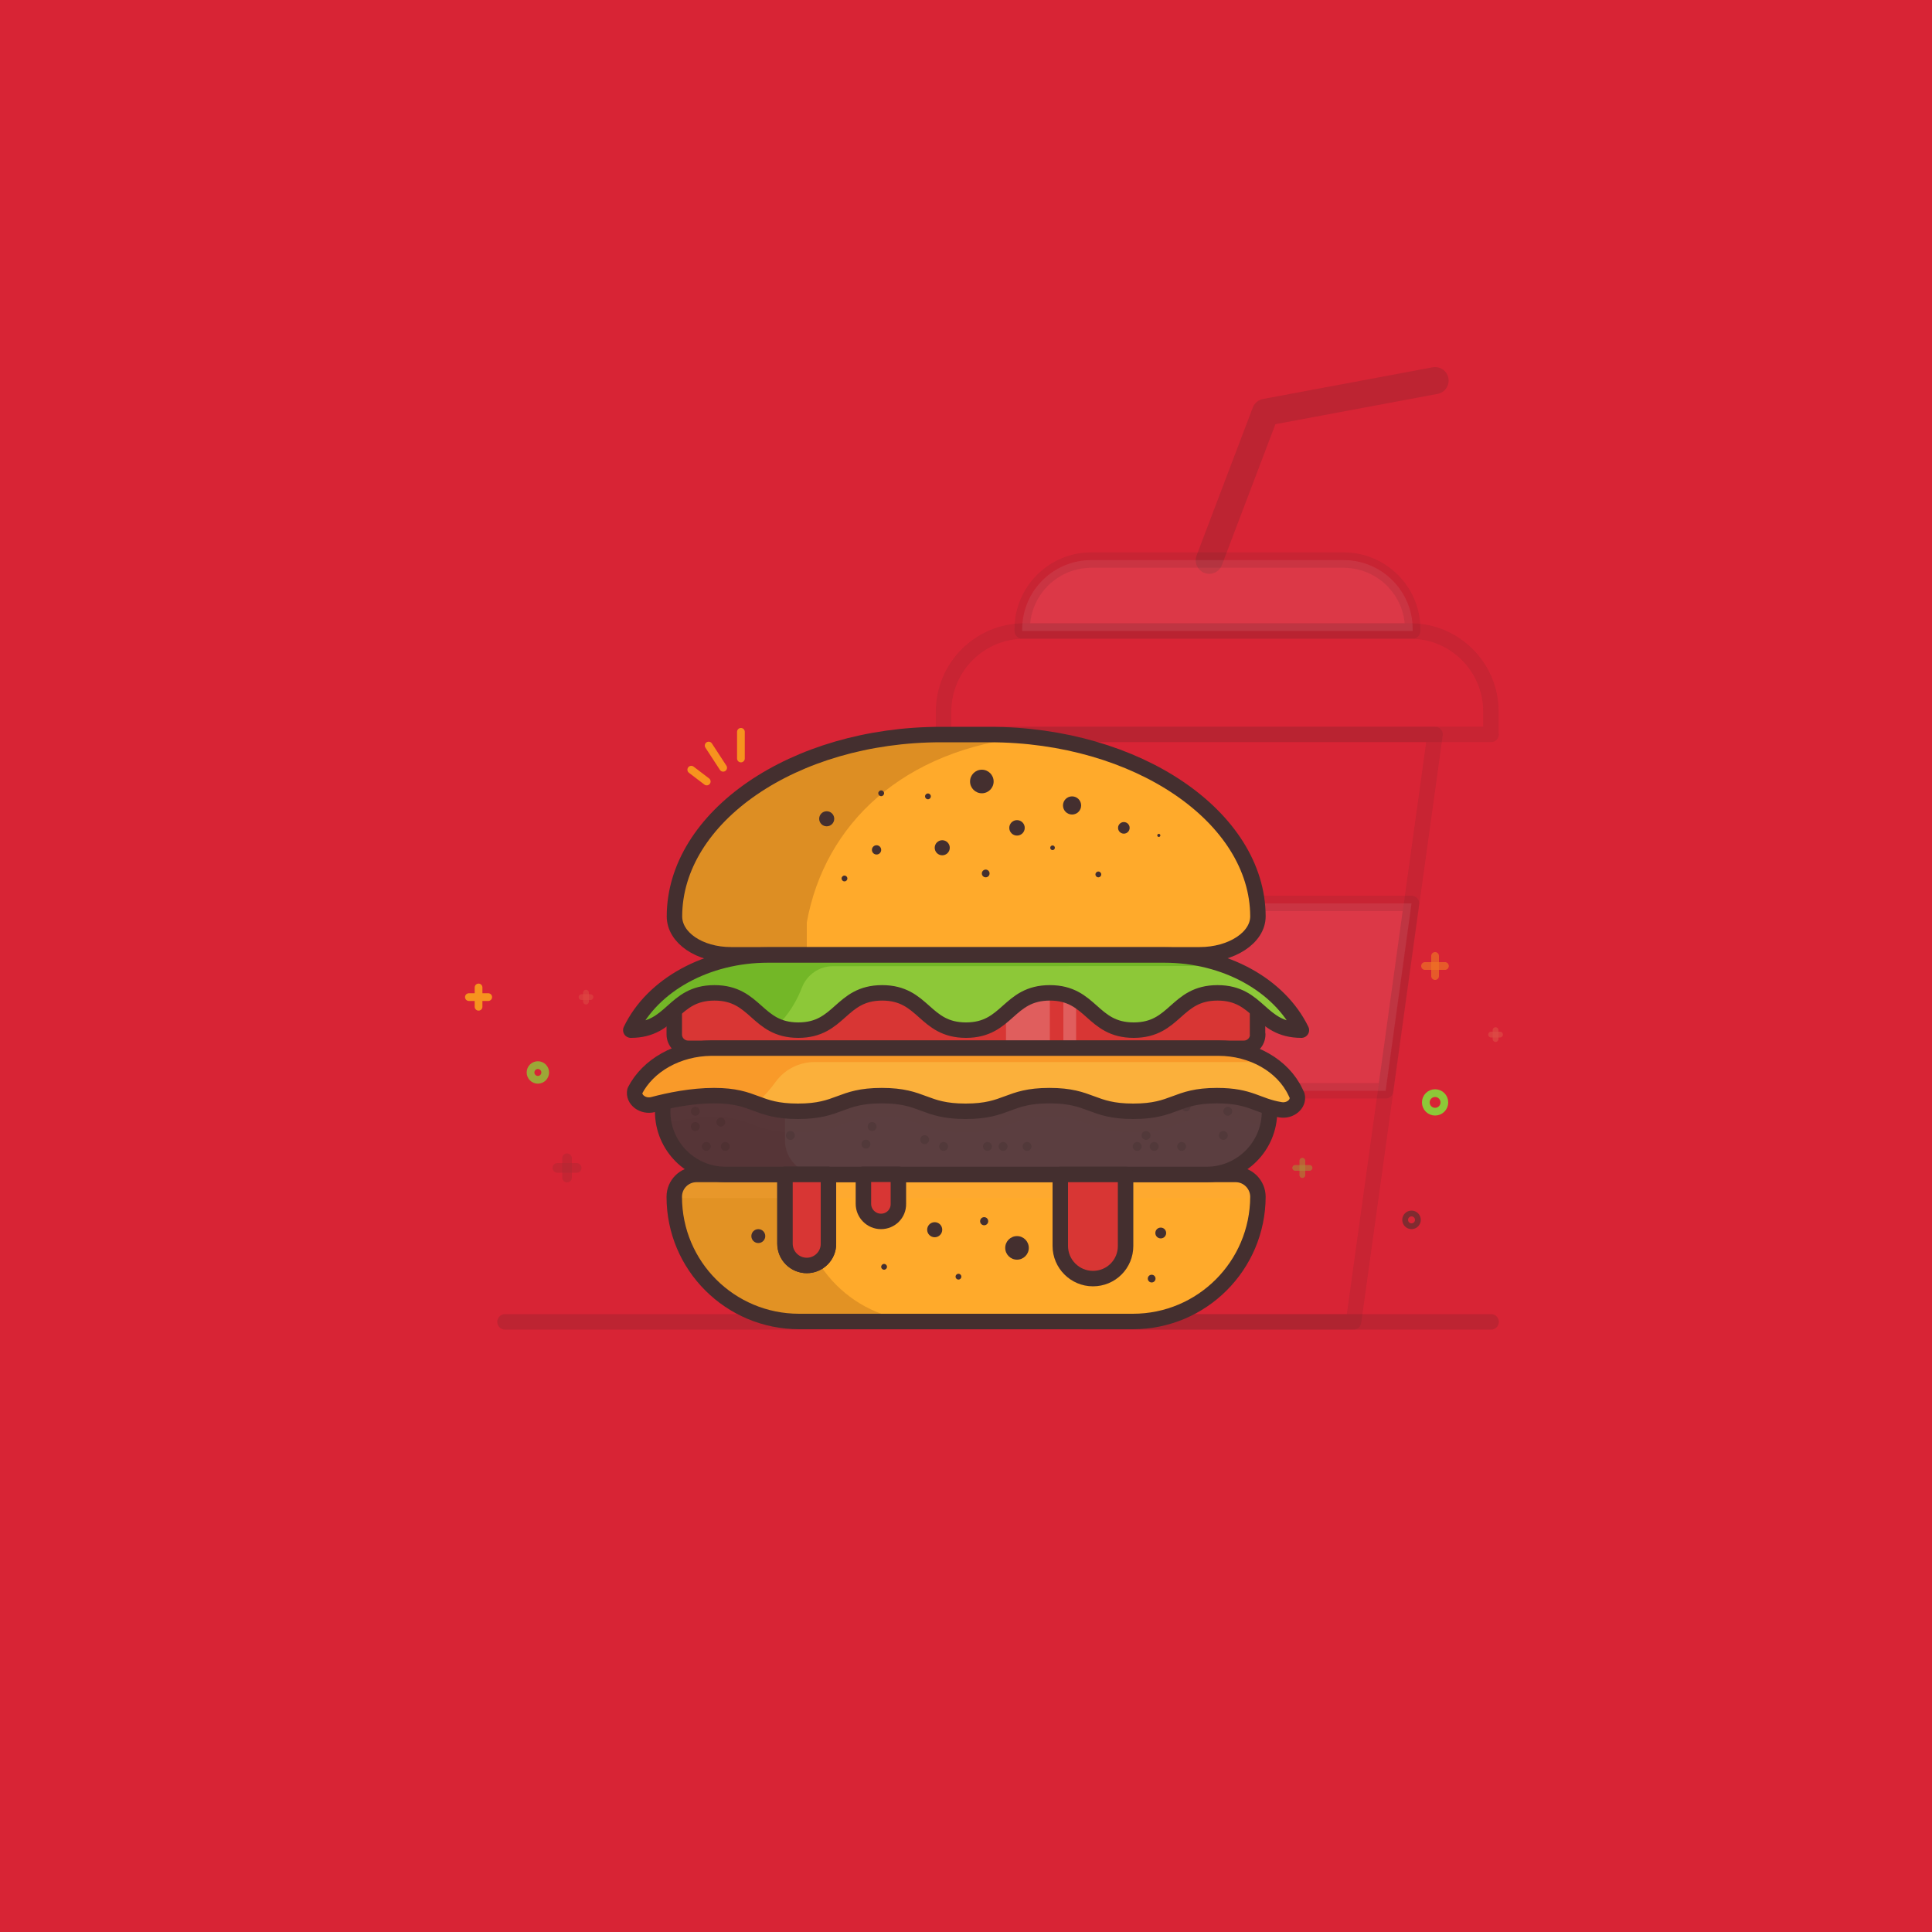 <svg width="1000" height="1000" viewBox="0 0 1000 1000" fill="none" xmlns="http://www.w3.org/2000/svg">
<rect x="0" y="0" width="1000" height="1000" fill="#808080" stroke="none"/>
<g clip-path="url(#clip0_1_1055)">
<path d="M1000 0H0V1000H1000V0Z" fill="#D82435"/>
<path opacity="0.15" d="M625.9 290L655 213.4L742.8 197" stroke="#262626" stroke-width="14" stroke-miterlimit="10" stroke-linecap="round" stroke-linejoin="round"/>
<path opacity="0.15" d="M261.4 684.2H771.8" stroke="#262626" stroke-width="8" stroke-miterlimit="10" stroke-linecap="round" stroke-linejoin="round"/>
<g opacity="0.6">
<path opacity="0.15" d="M700.6 684.201H561.1L518.9 380.101H742.8L700.6 684.201Z" stroke="#262626" stroke-width="8" stroke-miterlimit="10" stroke-linecap="round" stroke-linejoin="round"/>
<path opacity="0.15" d="M771.8 380.101H488.4V368.301C488.4 345.301 507.1 326.601 530.1 326.601H730C753 326.601 771.7 345.301 771.7 368.301V380.101H771.8Z" stroke="#262626" stroke-width="8" stroke-miterlimit="10" stroke-linecap="round" stroke-linejoin="round"/>
<path opacity="0.15" d="M731.1 326.6H529.1V325.7C529.1 305.9 545.1 289.9 564.9 289.9H695.4C715.2 289.9 731.2 305.9 731.2 325.7V326.6H731.1Z" fill="white"/>
<path opacity="0.15" d="M731.1 326.6H529.1V325.7C529.1 305.9 545.1 289.9 564.9 289.9H695.4C715.2 289.9 731.2 305.9 731.2 325.7V326.6H731.1Z" stroke="#262626" stroke-width="8" stroke-miterlimit="10" stroke-linecap="round" stroke-linejoin="round"/>
<path opacity="0.15" d="M717.2 564.601L730.6 467.601H531.1L544.5 564.601H717.2Z" fill="white"/>
<path opacity="0.15" d="M717.2 564.601L730.6 467.601H531.1L544.5 564.601H717.2Z" stroke="#262626" stroke-width="8" stroke-miterlimit="10" stroke-linecap="round" stroke-linejoin="round"/>
</g>
<g opacity="0.6">
<path opacity="0.6" d="M301 516.1H305.6" stroke="#DF5E4C" stroke-width="3" stroke-miterlimit="10" stroke-linecap="round" stroke-linejoin="round"/>
<path opacity="0.6" d="M303.301 513.8V518.4" stroke="#DF5E4C" stroke-width="3" stroke-miterlimit="10" stroke-linecap="round" stroke-linejoin="round"/>
</g>
<g opacity="0.67">
<path opacity="0.67" d="M771.801 535.5H776.401" stroke="#DF5E4C" stroke-width="3" stroke-miterlimit="10" stroke-linecap="round" stroke-linejoin="round"/>
<path opacity="0.67" d="M774.102 533.2V537.8" stroke="#DF5E4C" stroke-width="3" stroke-miterlimit="10" stroke-linecap="round" stroke-linejoin="round"/>
</g>
<path d="M252.699 516.1H242.699" stroke="#F7931E" stroke-width="4" stroke-miterlimit="10" stroke-linecap="round" stroke-linejoin="round"/>
<path d="M247.699 511.1V521.1" stroke="#F7931E" stroke-width="4" stroke-miterlimit="10" stroke-linecap="round" stroke-linejoin="round"/>
<g opacity="0.7">
<path opacity="0.7" d="M747.9 500H737.6" stroke="#F7931E" stroke-width="4" stroke-miterlimit="10" stroke-linecap="round" stroke-linejoin="round"/>
<path opacity="0.7" d="M742.799 494.8V505.2" stroke="#F7931E" stroke-width="4" stroke-miterlimit="10" stroke-linecap="round" stroke-linejoin="round"/>
</g>
<g opacity="0.4">
<path opacity="0.4" d="M288.5 604.5H298.5" stroke="#622F2F" stroke-width="5" stroke-miterlimit="10" stroke-linecap="round" stroke-linejoin="round"/>
<path opacity="0.4" d="M293.5 599.5V609.5" stroke="#622F2F" stroke-width="5" stroke-miterlimit="10" stroke-linecap="round" stroke-linejoin="round"/>
</g>
<g opacity="0.6">
<path opacity="0.6" d="M670.4 604.5H677.8" stroke="#8DC838" stroke-width="3" stroke-miterlimit="10" stroke-linecap="round"/>
<path opacity="0.6" d="M674.1 600.8V608.2" stroke="#8DC838" stroke-width="3" stroke-miterlimit="10" stroke-linecap="round"/>
</g>
<path d="M742.8 575.4C745.451 575.4 747.6 573.251 747.6 570.6C747.6 567.949 745.451 565.8 742.8 565.8C740.149 565.8 738 567.949 738 570.6C738 573.251 740.149 575.4 742.8 575.4Z" stroke="#8DC838" stroke-width="4" stroke-miterlimit="10"/>
<path opacity="0.8" d="M278.4 558.9C280.499 558.9 282.2 557.198 282.2 555.1C282.2 553.001 280.499 551.3 278.4 551.3C276.301 551.3 274.6 553.001 274.6 555.1C274.6 557.198 276.301 558.9 278.4 558.9Z" stroke="#8DC838" stroke-width="4" stroke-miterlimit="10"/>
<path opacity="0.74" d="M730.601 634.7C732.424 634.7 733.901 633.222 733.901 631.4C733.901 629.577 732.424 628.1 730.601 628.1C728.778 628.1 727.301 629.577 727.301 631.4C727.301 633.222 728.778 634.7 730.601 634.7Z" stroke="#622F2F" stroke-width="3" stroke-miterlimit="10" stroke-linecap="round" stroke-linejoin="round"/>
<path d="M586.4 683.999H413.6C377.9 683.999 349 655.199 349 619.499V619.399C349 613.099 354.1 607.899 360.5 607.899H639.6C645.9 607.899 651.1 613.099 651.1 619.499V619.399C651 655.099 622.1 683.999 586.4 683.999Z" fill="#FFAA2B"/>
<g opacity="0.25">
<path opacity="0.62" d="M414 619.499C414 613.099 419.1 607.899 425.5 607.899H360.5C354.2 607.899 349 613.099 349 619.399V619.499C349 655.199 377.9 683.999 413.6 683.999H478.6C442.9 683.999 414 655.199 414 619.499Z" fill="#491200"/>
<path opacity="0.25" d="M349.199 620.1H650.699C649.599 614.1 644.999 609.5 639.499 609.5H360.499C354.999 609.4 350.399 614 349.199 620.1Z" fill="#EAA772"/>
</g>
<path d="M586.4 683.999H413.6C377.9 683.999 349 655.199 349 619.499V619.399C349 613.099 354.1 607.899 360.5 607.899H639.6C645.9 607.899 651.1 613.099 651.1 619.499V619.399C651 655.099 622.1 683.999 586.4 683.999Z" stroke="#442F2F" stroke-width="8" stroke-miterlimit="10" stroke-linecap="round" stroke-linejoin="round"/>
<path d="M512.1 380.2H487.2C410.7 380.2 349.1 422.9 349.1 474.4V474.3C349.1 485.4 362 494.2 378.4 494.2H621C637.4 494.2 651.1 485.4 651.1 474.3C651 422.9 588.6 380.2 512.1 380.2Z" fill="#EAA772"/>
<path d="M512.1 380.2H487.2C410.7 380.2 349.1 422.9 349.1 474.4V474.3C349.1 485.4 362 494.2 378.4 494.2H621C637.4 494.2 651.1 485.4 651.1 474.3C651 422.9 588.6 380.2 512.1 380.2Z" fill="#FFAA2B"/>
<g opacity="0.3">
<path opacity="0.62" d="M532.4 381.3C525.8 380.6 519 380.3 512 380.3H487.1C410.6 380.3 349 423 349 474.5C349 485.5 361.9 494.3 378.3 494.3H417.6V477.4C426.9 426.2 467.7 387.9 532.4 381.3Z" fill="#491200"/>
</g>
<path d="M512.1 380.2H487.2C410.7 380.2 349.1 422.9 349.1 474.4V474.3C349.1 485.4 362 494.2 378.4 494.2H621C637.4 494.2 651.1 485.4 651.1 474.3C651 422.9 588.6 380.2 512.1 380.2Z" stroke="#442F2F" stroke-width="8" stroke-miterlimit="10" stroke-linecap="round" stroke-linejoin="round"/>
<path d="M657.1 575.3C657.1 593.3 642.5 607.9 624.5 607.9H375.6C357.6 607.9 343 593.3 343 575.3C343 557.3 357.6 542.7 375.6 542.7H624.5C642.5 542.7 657.1 557.3 657.1 575.3Z" fill="#5B3E40"/>
<g opacity="0.6">
<path opacity="0.6" d="M359.9 585.401C361.17 585.401 362.2 584.371 362.2 583.101C362.2 581.831 361.17 580.801 359.9 580.801C358.63 580.801 357.6 581.831 357.6 583.101C357.6 584.371 358.63 585.401 359.9 585.401Z" fill="#442F2F"/>
<path opacity="0.6" d="M375.4 595.701C376.67 595.701 377.7 594.671 377.7 593.401C377.7 592.13 376.67 591.101 375.4 591.101C374.13 591.101 373.1 592.13 373.1 593.401C373.1 594.671 374.13 595.701 375.4 595.701Z" fill="#442F2F"/>
<path opacity="0.6" d="M365.599 595.701C366.869 595.701 367.899 594.671 367.899 593.401C367.899 592.13 366.869 591.101 365.599 591.101C364.329 591.101 363.299 592.13 363.299 593.401C363.299 594.671 364.329 595.701 365.599 595.701Z" fill="#442F2F"/>
<path opacity="0.6" d="M359.9 577.5C361.17 577.5 362.2 576.471 362.2 575.2C362.2 573.93 361.17 572.9 359.9 572.9C358.63 572.9 357.6 573.93 357.6 575.2C357.6 576.471 358.63 577.5 359.9 577.5Z" fill="#442F2F"/>
<path opacity="0.6" d="M373.099 583.101C374.369 583.101 375.399 582.071 375.399 580.801C375.399 579.531 374.369 578.501 373.099 578.501C371.829 578.501 370.799 579.531 370.799 580.801C370.799 582.071 371.829 583.101 373.099 583.101Z" fill="#442F2F"/>
<path opacity="0.6" d="M409.099 590C410.369 590 411.399 588.971 411.399 587.7C411.399 586.43 410.369 585.4 409.099 585.4C407.829 585.4 406.799 586.43 406.799 587.7C406.799 588.971 407.829 590 409.099 590Z" fill="#442F2F"/>
<path opacity="0.6" d="M451.4 585.401C452.67 585.401 453.7 584.371 453.7 583.101C453.7 581.831 452.67 580.801 451.4 580.801C450.13 580.801 449.1 581.831 449.1 583.101C449.1 584.371 450.13 585.401 451.4 585.401Z" fill="#442F2F"/>
<path opacity="0.6" d="M611.599 595.701C612.869 595.701 613.899 594.671 613.899 593.401C613.899 592.13 612.869 591.101 611.599 591.101C610.329 591.101 609.299 592.13 609.299 593.401C609.299 594.671 610.329 595.701 611.599 595.701Z" fill="#442F2F"/>
<path opacity="0.6" d="M597.4 595.701C598.67 595.701 599.7 594.671 599.7 593.401C599.7 592.13 598.67 591.101 597.4 591.101C596.13 591.101 595.1 592.13 595.1 593.401C595.1 594.671 596.13 595.701 597.4 595.701Z" fill="#442F2F"/>
<path opacity="0.6" d="M588.599 595.701C589.869 595.701 590.899 594.671 590.899 593.401C590.899 592.13 589.869 591.101 588.599 591.101C587.329 591.101 586.299 592.13 586.299 593.401C586.299 594.671 587.329 595.701 588.599 595.701Z" fill="#442F2F"/>
<path opacity="0.6" d="M593.2 590C594.47 590 595.5 588.971 595.5 587.7C595.5 586.43 594.47 585.4 593.2 585.4C591.93 585.4 590.9 586.43 590.9 587.7C590.9 588.971 591.93 590 593.2 590Z" fill="#442F2F"/>
<path opacity="0.6" d="M635.499 577.5C636.769 577.5 637.799 576.471 637.799 575.2C637.799 573.93 636.769 572.9 635.499 572.9C634.229 572.9 633.199 573.93 633.199 575.2C633.199 576.471 634.229 577.5 635.499 577.5Z" fill="#442F2F"/>
<path opacity="0.6" d="M633.2 590C634.47 590 635.5 588.971 635.5 587.7C635.5 586.43 634.47 585.4 633.2 585.4C631.93 585.4 630.9 586.43 630.9 587.7C630.9 588.971 631.93 590 633.2 590Z" fill="#442F2F"/>
<path opacity="0.6" d="M613.9 575.201C615.17 575.201 616.2 574.171 616.2 572.901C616.2 571.63 615.17 570.601 613.9 570.601C612.63 570.601 611.6 571.63 611.6 572.901C611.6 574.171 612.63 575.201 613.9 575.201Z" fill="#442F2F"/>
<path opacity="0.6" d="M531.599 595.701C532.869 595.701 533.899 594.671 533.899 593.401C533.899 592.13 532.869 591.101 531.599 591.101C530.329 591.101 529.299 592.13 529.299 593.401C529.299 594.671 530.329 595.701 531.599 595.701Z" fill="#442F2F"/>
<path opacity="0.6" d="M511.099 595.701C512.369 595.701 513.399 594.671 513.399 593.401C513.399 592.13 512.369 591.101 511.099 591.101C509.829 591.101 508.799 592.13 508.799 593.401C508.799 594.671 509.829 595.701 511.099 595.701Z" fill="#442F2F"/>
<path opacity="0.6" d="M519.2 595.701C520.47 595.701 521.5 594.671 521.5 593.401C521.5 592.13 520.47 591.101 519.2 591.101C517.93 591.101 516.9 592.13 516.9 593.401C516.9 594.671 517.93 595.701 519.2 595.701Z" fill="#442F2F"/>
<path opacity="0.6" d="M488.4 595.701C489.67 595.701 490.7 594.671 490.7 593.401C490.7 592.13 489.67 591.101 488.4 591.101C487.13 591.101 486.1 592.13 486.1 593.401C486.1 594.671 487.13 595.701 488.4 595.701Z" fill="#442F2F"/>
<path opacity="0.6" d="M478.599 592.201C479.869 592.201 480.899 591.171 480.899 589.901C480.899 588.63 479.869 587.601 478.599 587.601C477.329 587.601 476.299 588.63 476.299 589.901C476.299 591.171 477.329 592.201 478.599 592.201Z" fill="#442F2F"/>
<path opacity="0.6" d="M448.2 594.5C449.47 594.5 450.5 593.471 450.5 592.2C450.5 590.93 449.47 589.9 448.2 589.9C446.93 589.9 445.9 590.93 445.9 592.2C445.9 593.471 446.93 594.5 448.2 594.5Z" fill="#442F2F"/>
</g>
<g opacity="0.15">
<path d="M406.3 590.3V560.3C406.3 550.6 414.2 542.7 423.9 542.7H375.5C357.5 542.7 342.9 557.3 342.9 575.3C342.9 593.3 357.5 607.9 375.5 607.9H424C414.2 607.9 406.3 600 406.3 590.3Z" fill="#3E0004"/>
<path opacity="0.15" d="M624.4 547.7H375.6C357.6 547.7 343 562.3 343 580.3C343 580.8 343 581.2 343 581.7C350.3 579.9 360 578.2 369.6 578.2C379.4 578.2 383.9 579.9 389.2 581.9C394.8 584 401.1 586.3 413 586.3C424.9 586.3 431.2 583.9 436.8 581.9C442.1 579.9 446.6 578.2 456.4 578.2C466.2 578.2 470.7 579.9 476 581.9C481.6 584 487.9 586.3 499.8 586.3C511.7 586.3 518 583.9 523.6 581.8C528.9 579.8 533.4 578.1 543.2 578.1C553 578.1 557.5 579.8 562.8 581.8C568.4 583.9 574.7 586.3 586.6 586.3C598.5 586.3 604.8 583.9 610.4 581.8C615.7 579.8 620.2 578.1 630 578.1C639.7 578.1 644.2 579.8 649.4 581.8C651.6 582.6 654.1 583.6 657 584.3C657.2 583 657.3 581.6 657.3 580.2C657.1 562.3 642.5 547.7 624.4 547.7Z" fill="#5B3E40"/>
</g>
<path d="M657.1 575.3C657.1 593.3 642.5 607.9 624.5 607.9H375.6C357.6 607.9 343 593.3 343 575.3C343 557.3 357.6 542.7 375.6 542.7H624.5C642.5 542.7 657.1 557.3 657.1 575.3Z" stroke="#442F2F" stroke-width="8" stroke-miterlimit="10" stroke-linecap="round" stroke-linejoin="round"/>
<path d="M651 535.4C651 539.4 647.8 542.6 643.8 542.6H356.2C352.2 542.6 349 539.4 349 535.4V518.5C349 514.5 352.2 511.3 356.2 511.3H643.7C647.7 511.3 650.9 514.5 650.9 518.5V535.4H651Z" fill="#D83634"/>
<path d="M651 535.4C651 539.4 647.8 542.6 643.8 542.6H356.2C352.2 542.6 349 539.4 349 535.4V518.5C349 514.5 352.2 511.3 356.2 511.3H643.7C647.7 511.3 650.9 514.5 650.9 518.5V535.4H651Z" fill="#D83634"/>
<path opacity="0.3" d="M403.9 535.4V518.5C403.9 514.5 407.1 511.3 411.1 511.3H356.2C352.2 511.3 349 514.5 349 518.5V535.4C349 539.4 352.2 542.6 356.2 542.6H411.1C407.1 542.7 403.9 539.4 403.9 535.4Z" fill="#D83634"/>
<path opacity="0.2" d="M543.399 511.2H520.699V542.6H543.399V511.2Z" fill="white"/>
<path opacity="0.2" d="M557 511.2H550.4V542.6H557V511.2Z" fill="white"/>
<path d="M651 535.4C651 539.4 647.8 542.6 643.8 542.6H356.2C352.2 542.6 349 539.4 349 535.4V518.5C349 514.5 352.2 511.3 356.2 511.3H643.7C647.7 511.3 650.9 514.5 650.9 518.5V535.4H651Z" stroke="#442F2F" stroke-width="8" stroke-miterlimit="10" stroke-linecap="round" stroke-linejoin="round"/>
<path d="M326.5 533.2C337.8 509.7 366 494.3 397.4 494.3H602.7C634.1 494.3 662.2 509.8 673.6 533.2C651.9 533.2 651.9 513.9 630.2 513.9C608.5 513.9 608.5 533.2 586.8 533.2C565.1 533.2 565.1 513.9 543.4 513.9C521.7 513.9 521.7 533.2 500 533.2C478.3 533.2 478.3 513.9 456.6 513.9C434.9 513.9 434.9 533.2 413.2 533.2C391.5 533.2 391.5 513.9 369.8 513.9C348.1 513.9 348.2 533.2 326.5 533.2Z" fill="#8DC838"/>
<path d="M634.1 500C622.1 493.9 617.5 494.2 602.6 494.2H419H414H397.3C365.9 494.2 337.8 509.7 326.4 533.1C348.1 533.1 348.1 513.8 369.8 513.8C383.7 513.8 394.8 525.4 402.3 531.1L404.7 528.4C409.2 523.3 412.7 517.4 415.1 511.1C417.7 504.5 424 500.1 431.1 500.1L634.1 500Z" fill="#73B727"/>
<path d="M326.5 533.2C337.8 509.7 366 494.3 397.4 494.3H602.7C634.1 494.3 662.2 509.8 673.6 533.2C651.9 533.2 651.9 513.9 630.2 513.9C608.5 513.9 608.5 533.2 586.8 533.2C565.1 533.2 565.1 513.9 543.4 513.9C521.7 513.9 521.7 533.2 500 533.2C478.3 533.2 478.3 513.9 456.6 513.9C434.9 513.9 434.9 533.2 413.2 533.2C391.5 533.2 391.5 513.9 369.8 513.9C348.1 513.9 348.2 533.2 326.5 533.2Z" stroke="#442F2F" stroke-width="8" stroke-miterlimit="10" stroke-linecap="round" stroke-linejoin="round"/>
<path d="M328.601 564.6C327.601 569.2 332.801 573.1 338.101 571.7C346.401 569.5 358.001 567.1 369.601 567.1C391.301 567.1 391.301 575.2 413.001 575.2C434.701 575.2 434.701 567.1 456.401 567.1C478.101 567.1 478.101 575.2 499.801 575.2C521.501 575.2 521.501 567.1 543.201 567.1C564.901 567.1 564.901 575.2 586.601 575.2C608.301 575.2 608.301 567.1 629.901 567.1C647.401 567.1 650.501 572.4 662.701 574.4C667.801 575.3 672.401 571.4 671.401 567.1L670.501 565.2C664.001 551.5 648.201 542.5 630.701 542.5H368.101C350.901 542.7 335.401 551.3 328.601 564.6Z" fill="#FBB03B"/>
<path d="M656.001 549.7C648.801 545.3 640.001 542.7 630.601 542.7H418.501H411.101H404.701H368.101C350.901 542.7 335.301 551.3 328.601 564.7C327.601 569.3 332.801 573.2 338.101 571.8C346.401 569.6 358.001 567.2 369.601 567.2C380.201 567.2 385.601 569.1 390.901 571.1L392.901 569.5C395.701 567.3 398.901 563.5 401.601 559.8C406.301 553.4 413.801 549.7 421.701 549.7H656.001Z" fill="#F99A29"/>
<path d="M328.601 564.6C327.601 569.2 332.801 573.1 338.101 571.7C346.401 569.5 358.001 567.1 369.601 567.1C391.301 567.1 391.301 575.2 413.001 575.2C434.701 575.2 434.701 567.1 456.401 567.1C478.101 567.1 478.101 575.2 499.801 575.2C521.501 575.2 521.501 567.1 543.201 567.1C564.901 567.1 564.901 575.2 586.601 575.2C608.301 575.2 608.301 567.1 629.901 567.1C647.401 567.1 650.501 572.4 662.701 574.4C667.801 575.3 672.401 571.4 671.401 567.1L670.501 565.2C664.001 551.5 648.201 542.5 630.701 542.5H368.101C350.901 542.7 335.401 551.3 328.601 564.6Z" stroke="#442F2F" stroke-width="8" stroke-miterlimit="10" stroke-linecap="round" stroke-linejoin="round"/>
<path d="M417.601 654.999C411.401 654.999 406.301 649.999 406.301 643.699V607.899H428.801V643.699C428.901 649.899 423.801 654.999 417.601 654.999Z" stroke="#442F2F" stroke-width="8" stroke-miterlimit="10" stroke-linecap="round" stroke-linejoin="round"/>
<path d="M417.601 654.999C411.401 654.999 406.301 649.999 406.301 643.699V607.899H428.801V643.699C428.901 649.899 423.801 654.999 417.601 654.999Z" fill="#D83634"/>
<path d="M456 632.2C451 632.2 446.9 628.1 446.9 623.1V607.8H465V623.1C465.1 628.2 461 632.2 456 632.2Z" fill="#D83634"/>
<path d="M456 632.2C451 632.2 446.9 628.1 446.9 623.1V607.8H465V623.1C465.1 628.2 461 632.2 456 632.2Z" stroke="#442F2F" stroke-width="8" stroke-miterlimit="10" stroke-linecap="round" stroke-linejoin="round"/>
<path d="M417.601 654.999C411.401 654.999 406.301 649.999 406.301 643.699V607.899H428.801V643.699C428.901 649.899 423.801 654.999 417.601 654.999Z" stroke="#442F2F" stroke-width="8" stroke-miterlimit="10" stroke-linecap="round" stroke-linejoin="round"/>
<path d="M565.701 661.799C556.401 661.799 548.801 654.199 548.801 644.899V607.899H582.601V644.899C582.601 654.299 575.101 661.799 565.701 661.799Z" fill="#D83634"/>
<path d="M565.701 661.799C556.401 661.799 548.801 654.199 548.801 644.899V607.899H582.601V644.899C582.601 654.299 575.101 661.799 565.701 661.799Z" stroke="#442F2F" stroke-width="8" stroke-miterlimit="10" stroke-linecap="round" stroke-linejoin="round"/>
<path d="M392.5 643.4C394.488 643.4 396.1 641.788 396.1 639.8C396.1 637.812 394.488 636.2 392.5 636.2C390.512 636.2 388.9 637.812 388.9 639.8C388.9 641.788 390.512 643.4 392.5 643.4Z" fill="#442F2F"/>
<path d="M596.1 663.8C597.205 663.8 598.1 662.904 598.1 661.8C598.1 660.695 597.205 659.8 596.1 659.8C594.995 659.8 594.1 660.695 594.1 661.8C594.1 662.904 594.995 663.8 596.1 663.8Z" fill="#442F2F"/>
<path d="M496.1 662.3C496.928 662.3 497.6 661.628 497.6 660.8C497.6 659.971 496.928 659.3 496.1 659.3C495.272 659.3 494.6 659.971 494.6 660.8C494.6 661.628 495.272 662.3 496.1 662.3Z" fill="#442F2F"/>
<path d="M483.8 640.4C485.954 640.4 487.7 638.654 487.7 636.5C487.7 634.346 485.954 632.6 483.8 632.6C481.646 632.6 479.9 634.346 479.9 636.5C479.9 638.654 481.646 640.4 483.8 640.4Z" fill="#442F2F"/>
<path d="M457.6 657.2C458.428 657.2 459.1 656.529 459.1 655.7C459.1 654.872 458.428 654.2 457.6 654.2C456.772 654.2 456.1 654.872 456.1 655.7C456.1 656.529 456.772 657.2 457.6 657.2Z" fill="#442F2F"/>
<path d="M526.401 652C529.77 652 532.501 649.269 532.501 645.9C532.501 642.531 529.77 639.8 526.401 639.8C523.032 639.8 520.301 642.531 520.301 645.9C520.301 649.269 523.032 652 526.401 652Z" fill="#442F2F"/>
<path d="M600.8 641C602.346 641 603.6 639.747 603.6 638.2C603.6 636.654 602.346 635.4 600.8 635.4C599.254 635.4 598 636.654 598 638.2C598 639.747 599.254 641 600.8 641Z" fill="#442F2F"/>
<path d="M509.401 634.2C510.561 634.2 511.501 633.26 511.501 632.1C511.501 630.94 510.561 630 509.401 630C508.241 630 507.301 630.94 507.301 632.1C507.301 633.26 508.241 634.2 509.401 634.2Z" fill="#442F2F"/>
<path d="M427.9 427.699C430.054 427.699 431.8 425.953 431.8 423.799C431.8 421.645 430.054 419.899 427.9 419.899C425.746 419.899 424 421.645 424 423.799C424 425.953 425.746 427.699 427.9 427.699Z" fill="#442F2F"/>
<path d="M487.701 442.699C489.855 442.699 491.601 440.953 491.601 438.799C491.601 436.645 489.855 434.899 487.701 434.899C485.547 434.899 483.801 436.645 483.801 438.799C483.801 440.953 485.547 442.699 487.701 442.699Z" fill="#442F2F"/>
<path d="M510.199 454.1C511.304 454.1 512.199 453.204 512.199 452.1C512.199 450.995 511.304 450.1 510.199 450.1C509.094 450.1 508.199 450.995 508.199 452.1C508.199 453.204 509.094 454.1 510.199 454.1Z" fill="#442F2F"/>
<path d="M581.699 431.499C583.356 431.499 584.699 430.156 584.699 428.499C584.699 426.842 583.356 425.499 581.699 425.499C580.042 425.499 578.699 426.842 578.699 428.499C578.699 430.156 580.042 431.499 581.699 431.499Z" fill="#442F2F"/>
<path d="M508.2 410.599C511.569 410.599 514.3 407.868 514.3 404.499C514.3 401.13 511.569 398.399 508.2 398.399C504.831 398.399 502.1 401.13 502.1 404.499C502.1 407.868 504.831 410.599 508.2 410.599Z" fill="#442F2F"/>
<path d="M554.899 421.599C557.495 421.599 559.599 419.495 559.599 416.899C559.599 414.303 557.495 412.199 554.899 412.199C552.303 412.199 550.199 414.303 550.199 416.899C550.199 419.495 552.303 421.599 554.899 421.599Z" fill="#442F2F"/>
<path d="M453.701 442.299C455.026 442.299 456.101 441.225 456.101 439.899C456.101 438.574 455.026 437.499 453.701 437.499C452.376 437.499 451.301 438.574 451.301 439.899C451.301 441.225 452.376 442.299 453.701 442.299Z" fill="#442F2F"/>
<path d="M526.4 432.499C528.609 432.499 530.4 430.708 530.4 428.499C530.4 426.29 528.609 424.499 526.4 424.499C524.191 424.499 522.4 426.29 522.4 428.499C522.4 430.708 524.191 432.499 526.4 432.499Z" fill="#442F2F"/>
<path d="M480.301 413.699C481.129 413.699 481.801 413.028 481.801 412.199C481.801 411.371 481.129 410.699 480.301 410.699C479.473 410.699 478.801 411.371 478.801 412.199C478.801 413.028 479.473 413.699 480.301 413.699Z" fill="#442F2F"/>
<path d="M437.1 456.199C437.928 456.199 438.6 455.528 438.6 454.699C438.6 453.871 437.928 453.199 437.1 453.199C436.272 453.199 435.6 453.871 435.6 454.699C435.6 455.528 436.272 456.199 437.1 456.199Z" fill="#442F2F"/>
<path d="M599.8 433.2C600.242 433.2 600.6 432.841 600.6 432.4C600.6 431.958 600.242 431.6 599.8 431.6C599.358 431.6 599 431.958 599 432.4C599 432.841 599.358 433.2 599.8 433.2Z" fill="#442F2F"/>
<path d="M456.1 412.1C456.928 412.1 457.6 411.428 457.6 410.6C457.6 409.771 456.928 409.1 456.1 409.1C455.272 409.1 454.6 409.771 454.6 410.6C454.6 411.428 455.272 412.1 456.1 412.1Z" fill="#442F2F"/>
<path d="M568.5 454.1C569.328 454.1 570 453.428 570 452.6C570 451.771 569.328 451.1 568.5 451.1C567.672 451.1 567 451.771 567 452.6C567 453.428 567.672 454.1 568.5 454.1Z" fill="#442F2F"/>
<path d="M544.8 440C545.463 440 546 439.462 546 438.8C546 438.137 545.463 437.6 544.8 437.6C544.137 437.6 543.6 438.137 543.6 438.8C543.6 439.462 544.137 440 544.8 440Z" fill="#442F2F"/>
<path d="M357.801 398.399L365.801 404.499" stroke="#F7931E" stroke-width="4" stroke-miterlimit="10" stroke-linecap="round" stroke-linejoin="round"/>
<path d="M366.801 385.899L374.301 397.399" stroke="#F7931E" stroke-width="4" stroke-miterlimit="10" stroke-linecap="round" stroke-linejoin="round"/>
<path d="M383.5 378.8V392.6" stroke="#F7931E" stroke-width="4" stroke-miterlimit="10" stroke-linecap="round" stroke-linejoin="round"/>
</g>
<defs>
<clipPath id="clip0_1_1055">
<rect width="1000" height="1000" fill="white"/>
</clipPath>
</defs>
</svg>

